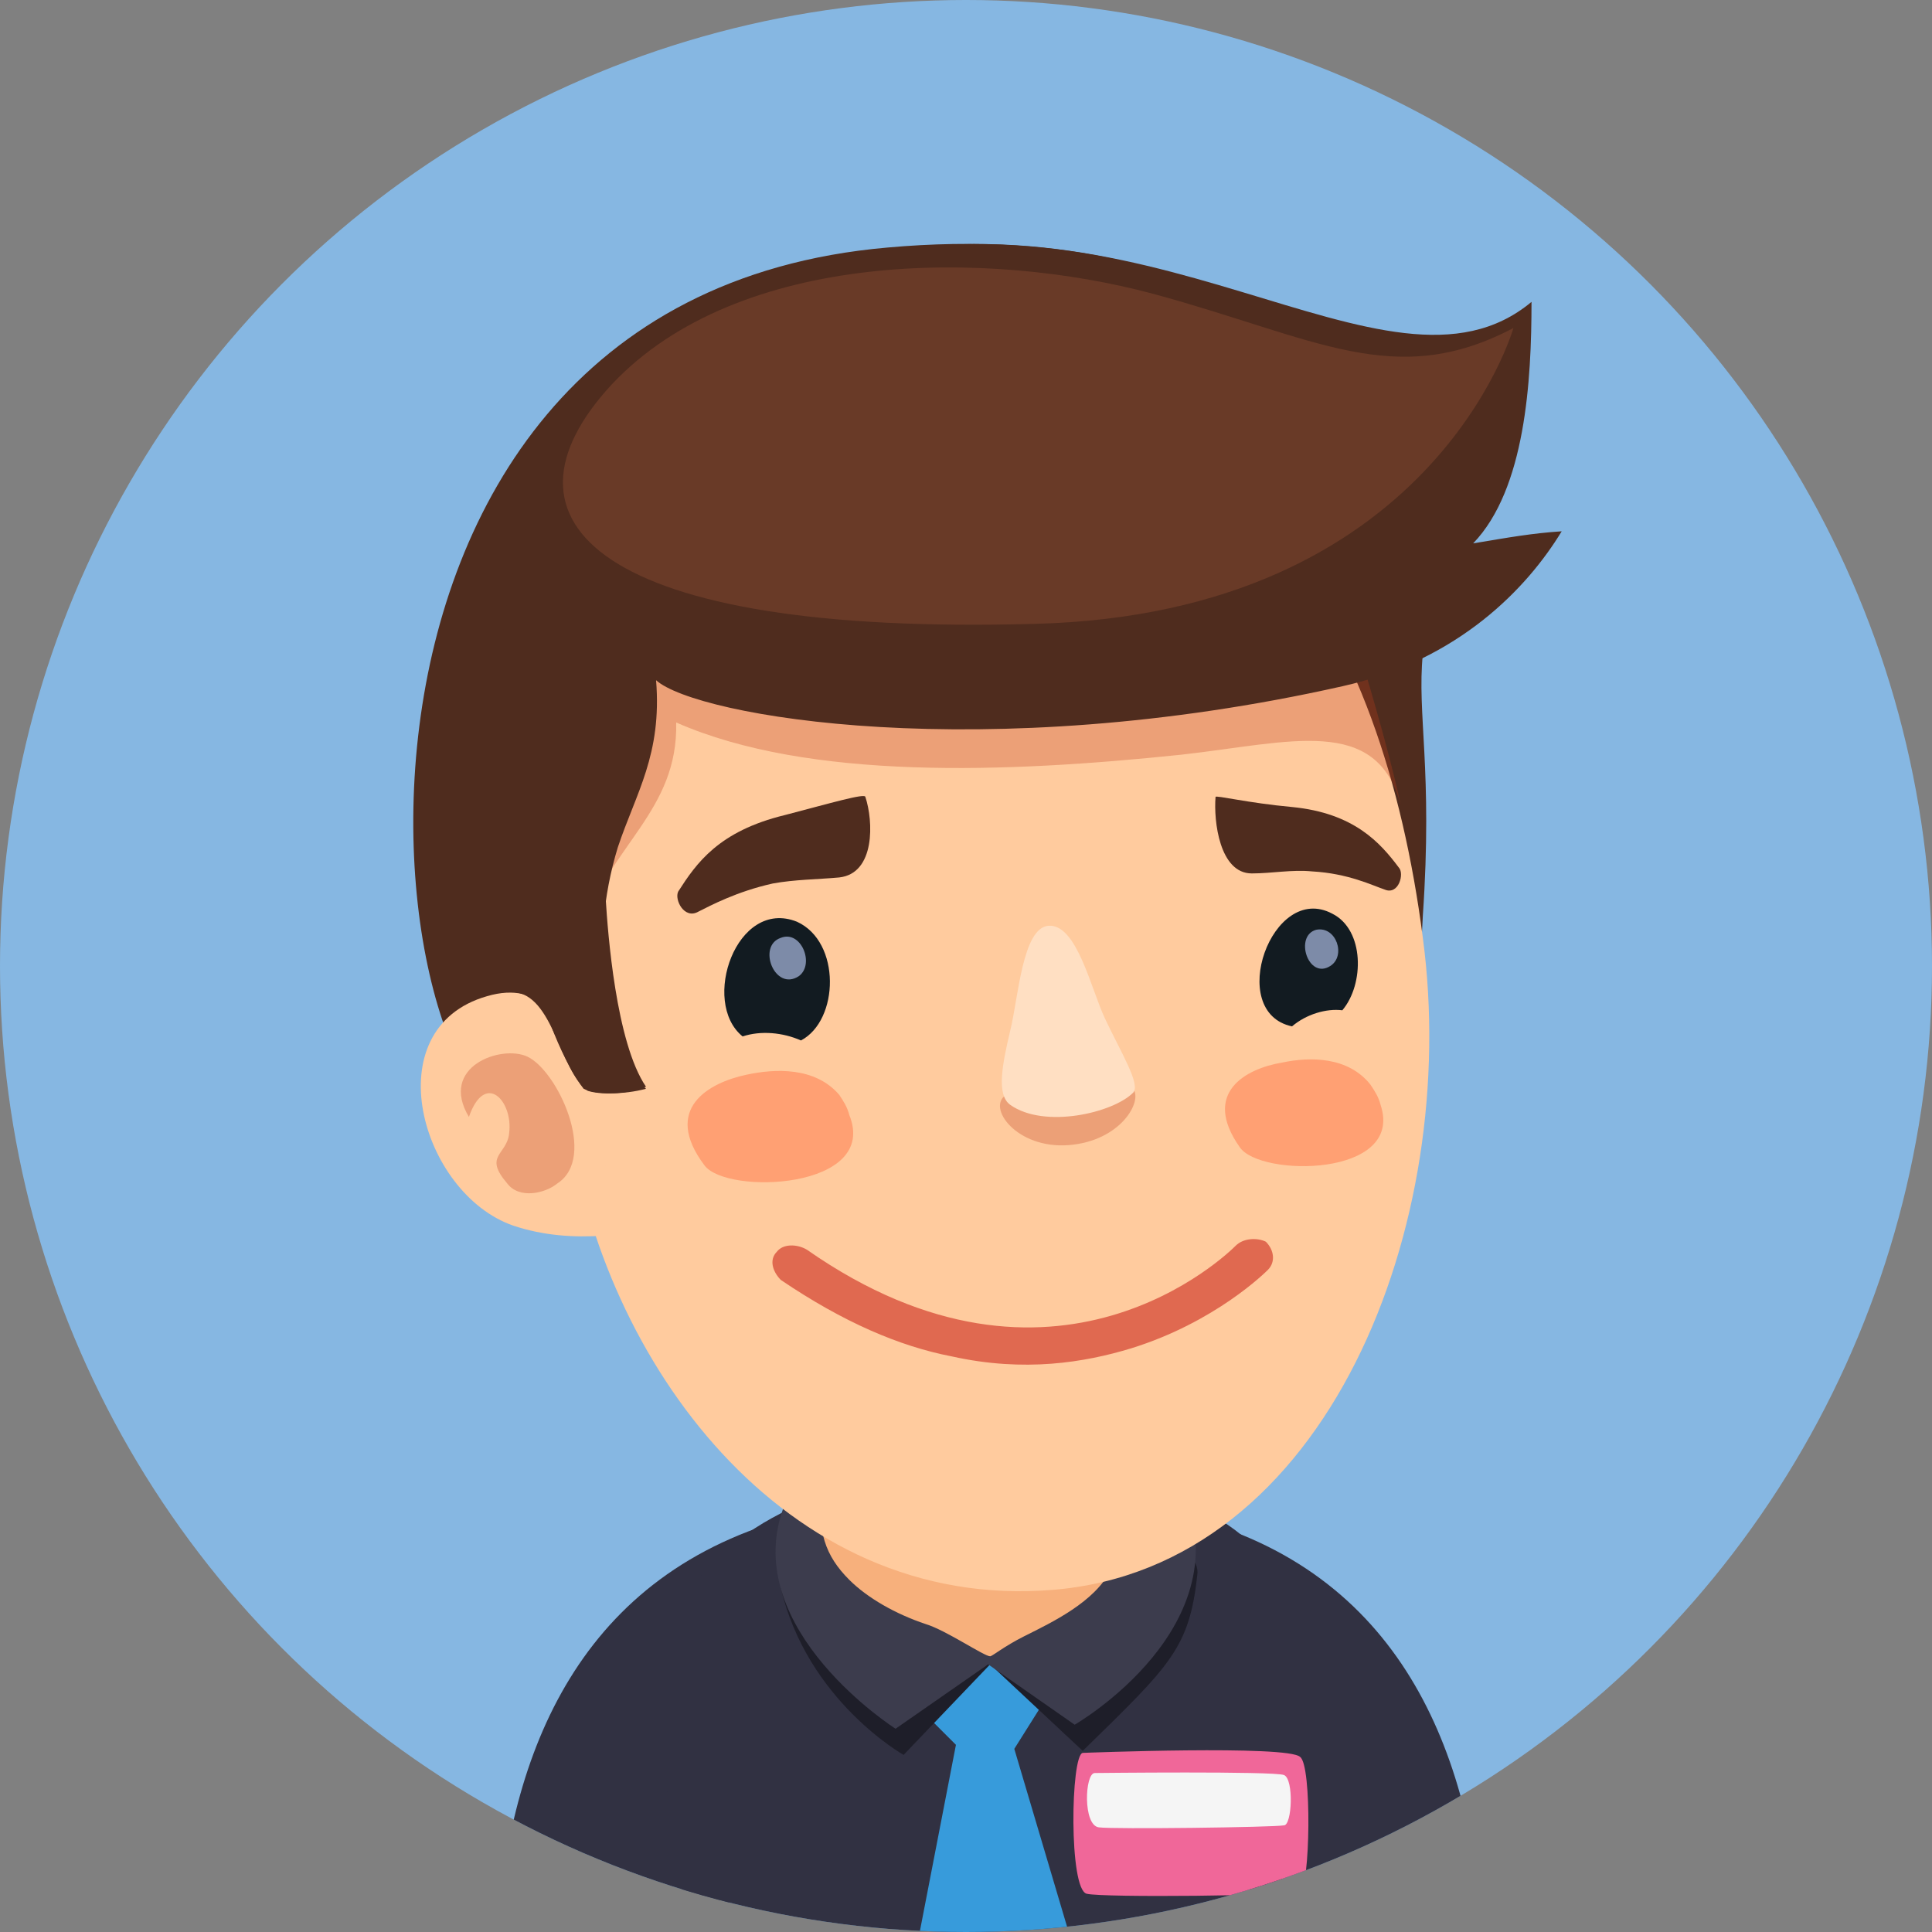 <svg enable-background="new 0 0 96 96" viewBox="0 0 96 96" xmlns="http://www.w3.org/2000/svg" xmlns:xlink="http://www.w3.org/1999/xlink"><rect x="0" y="0" width="96" height="96" fill="#808080" stroke="none"/><clipPath id="a"><circle cx="48" cy="48" r="48"/></clipPath><path clip-path="url(#a)" d="m0 0h96v96h-96z" fill="#86b7e2"/><g clip-path="url(#a)"><g fill="#313142"><path d="m40.7 83-.6-7.8c-11 2.6-14.7 11.4-15.4 20.8h11.4c.2-3 1.2-11.4 4.6-13z"/><path d="m58.3 75.2-.6 7.8c3.3 1.6 4.3 10 4.6 13h11.4c-.7-9.4-4.4-18.3-15.4-20.8z"/><path d="m63.6 78.7c-3.2-7.3-23-8.1-28.9-.2-2.7 3.6-1.8 11.1-.4 17.5h28.8c1.5-6 2.4-13 .5-17.3z"/></g><path d="m52.6 83.4s-1.1-2.4-4.2-1.9c-2.8.5-3.2 2.9-3.2 2.9l2.3 2.3-1.8 9.3h7.4l-2.7-9.1z" fill="#379bdb"/><path d="m38.8 78.9c1.3 5.6 6.1 8.3 6.1 8.3l4.3-4.5 4.6 4.3c4.4-4.3 5.3-5.1 5.7-8.8.3-3.8-21.9-4.5-20.7.7z" fill="#1e1e29"/><path d="m38.9 75c-2.1 6 5.6 10.9 5.6 10.9l4.6-3.2 4.3 3s8.5-4.9 5.3-11.9c-2.8-6.3-17.3-5.8-19.8 1.2z" fill="#3c3c4d"/><path d="m45.7 67.8c-2.8.6-4.7 3.3-4.9 6.1-.2 2.2.2 3.4 1.4 4.6.9.9 2.3 1.7 3.8 2.2 1 .3 2.9 1.6 3.2 1.6.1 0 .7-.5 1.7-1 1.4-.7 3.5-1.7 4.3-3.3 1.2-2.3 2.2-6.8 0-8.6-2.3-1.9-6.8-2.2-9.5-1.6z" fill="#f7b07c"/><path d="m53.8 87.1c-.6.1-.7 6.8.2 7 .8.2 10.1.1 10.6-.1s.6-6.3 0-6.7c-.6-.6-10.8-.2-10.8-.2z" fill="#f06799"/><path d="m63.8 88.2c-.5-.2-9.4-.1-9.4-.1-.5 0-.6 2.6.2 2.7.7.1 8.7 0 9.2-.1.4 0 .5-2.3 0-2.5z" fill="#f5f5f5"/><path d="m70.7 32.5c1.4-12.6-8.8-21.8-26.6-20.2-31 2.7-25.5 46-16.6 44.1 6.5-1.4 13-3.4 19.4-5.1 6-1.6 12.7-.5 18.9-.1 4.8.3 4.7-1.8 4.9-5.7.5-7.3-.3-10 0-13z" fill="#4f2c1e"/><path d="m45.3 21.5c-11.4 2.4-19.3 19-17 34.4 1.6 11.6 10.6 24.2 24 23.1 13.7-1.1 20.3-18.2 18.4-32.4-2-15.5-9.4-28.3-25.4-25.1z" fill="#ffcb9e"/><path d="m24.2 49.5c-5.6 1.6-3.3 9.8 1.3 11.4 1.5.5 3 .6 4.5.5 0 0 .1-.1.1-.1.7-1.1-.6-6.5-.9-7.7-.9-2.9-2.3-4.9-5-4.1z" fill="#ffcb9e"/><path d="m46.2 21.8c-4.6 0-11.4-.2-15 3.1-2.9 2.7-3.1 7.7-3.2 11.5-.1 1.4.1 12.2.9 9.8 1.4-4.2 4.8-5.9 4.7-10.3 6.6 2.9 16.5 2.5 25.1 1.6 5.4-.6 9.7-2 10.9 2.5-.7-3.4-3.7-13.6-4.6-14.1-6-3.3-12-4.1-18.8-4.1z" fill="#bf3c1b" opacity=".3"/><path d="m26.2 52.5c-1.3-.6-4.4.5-2.9 3 .8-2.3 2.2-.8 2 .8-.1 1.1-1.3 1.1-.1 2.5.6.8 1.9.5 2.5 0 2-1.3 0-5.6-1.5-6.3z" fill="#bf3c1b" opacity=".3"/><path d="m76.1 15c-7.2 6-19.3-6.8-35.8-1.6-22.6 7.2-13.8 31.2-13.7 34.1.1 2.5 1.6 5.6 2.4 6.6.6.3 2 .3 3.1 0-2.1-1.9-2.9-7.1-1.4-12 .9-2.7 2.2-4.6 1.9-8.3 2 1.8 16.3 4.3 34.1.3 5.8-1.3 9.2-4.9 10.9-7.7-1.5.1-2.6.3-4.4.6 2.6-2.7 2.9-8.1 2.9-12z" fill="#4f2c1e"/><path d="m57.3 14.6c-8.2-2.2-20.6-2.2-26.9 4.5-6.3 6.8-.7 12.5 21 11.9 19.8-.5 23.8-14.7 23.8-14.7-5.9 3.1-9.8.5-17.9-1.7z" fill="#693a27"/><path d="m25.5 49.3c2 .1 2.3 3.9 3.7 4.9.6.2 1.9.2 2.9-.2-1.5-2.2-1.9-7.7-2-9.3-1.1 2.4-6.4 4.5-4.6 4.6z" fill="#4f2c1e"/><path d="m39.6 45.8c-3-1.2-4.8 4-2.7 5.7.9-.3 2-.2 2.9.2 1.9-1 2-4.9-.2-5.9z" fill="#121b21"/><path d="m53.1 54.3c-1.5.1-2.1-.5-3.1.1s.5 2.7 3.1 2.5 3.7-2.2 3.2-2.8c-.7-.6-1.5.2-3.2.2z" fill="#bf3c1b" opacity=".3"/><path d="m52.1 46c-1.3.1-1.5 3.6-1.9 5.2-.4 1.7-.7 3.2 0 3.7 1.7 1.2 5.1.4 6.1-.6.4-.4-.6-2-1.4-3.7-.7-1.5-1.4-4.7-2.8-4.6z" fill="#ffdfc2"/><path d="m66.2 45.4c-3-1.6-5.3 4.9-2 5.6.7-.6 1.7-.9 2.5-.8 1.1-1.3 1.1-4-.5-4.8z" fill="#121b21"/><path d="m38.8 46.6c-1.2.4-.3 2.7.9 1.9.8-.6.1-2.3-.9-1.9z" fill="#7d8ba8"/><path d="m65.4 46.2c-1.1.3-.4 2.5.7 1.8.8-.5.3-2-.7-1.8z" fill="#7d8ba8"/><path d="m64.2 40.1c-2.2-.2-3.8-.6-3.8-.5-.1 1.2.2 3.8 1.8 3.8 1 0 2-.2 3-.1 1.8.1 3 .7 3.6.9.7.3 1-.8.7-1.1-.9-1.2-2.2-2.7-5.3-3z" fill="#4f2c1e"/><path d="m39 40.5c-3.3.8-4.4 2.4-5.3 3.8-.2.4.3 1.4 1 1 .6-.3 1.9-1 3.7-1.4 1.1-.2 2.2-.2 3.3-.3 1.8-.2 1.7-2.8 1.3-4 0-.2-1.7.3-4 .9z" fill="#4f2c1e"/><path d="m68.1 53.9c-1.1-1.4-3-1.4-4.4-1.1-1.8.3-4 1.5-2.1 4.2 1 1.5 8.2 1.5 7-2.1-.1-.4-.3-.7-.5-1z" fill="#ffa073"/><path d="m41.7 54.4c-1.2-1.4-3.2-1.3-4.6-1-1.9.4-4.2 1.7-2.1 4.5 1.1 1.5 8.7 1.2 7.2-2.5-.1-.4-.3-.7-.5-1z" fill="#ffa073"/><path d="m61.4 61.9c-.4.4-9 8.8-21.3.2-.5-.3-1.2-.3-1.5.1-.4.4-.2 1 .2 1.4 3.1 2.1 5.9 3.3 8.5 3.8 3.6.8 6.6.3 8.9-.4 4.2-1.3 6.7-3.8 6.8-3.9.4-.4.3-1-.1-1.4-.4-.2-1.1-.2-1.5.2z" fill="#c20902" opacity=".5"/></g></svg>